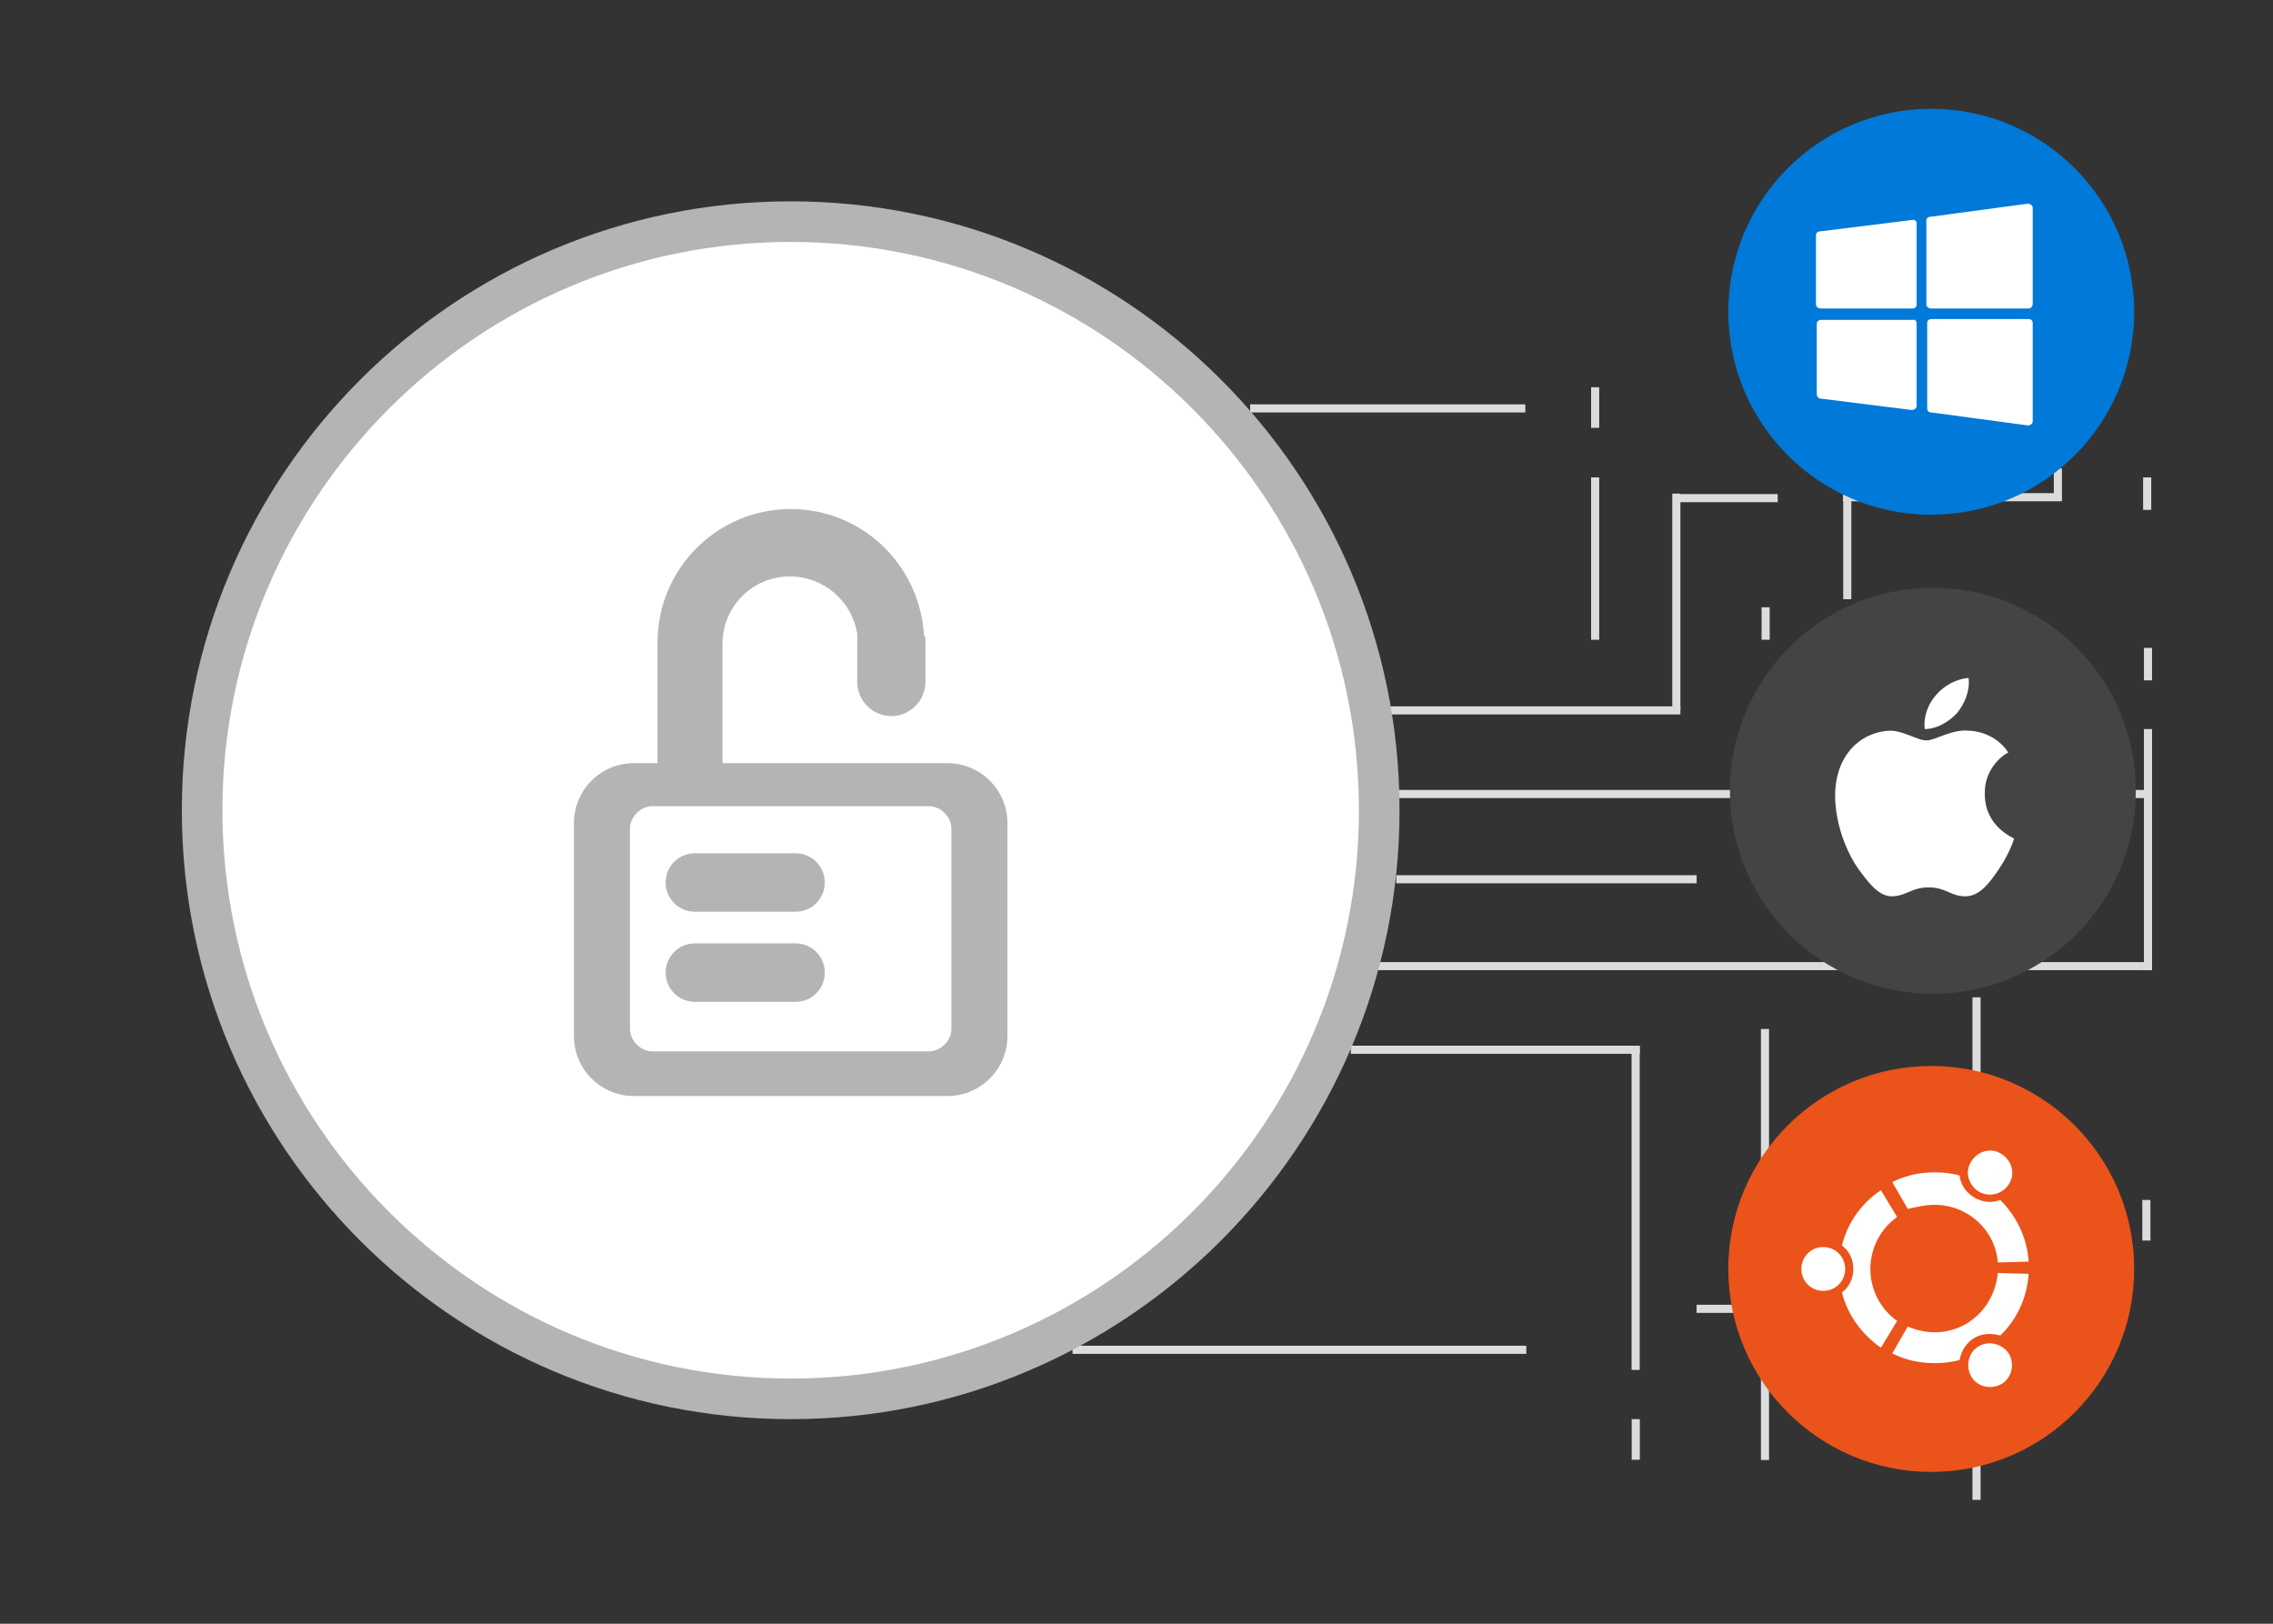 <svg version="1.1" id="GroupDocs.Unlock" xmlns="http://www.w3.org/2000/svg" x="0" y="0" viewBox="0 0 280 200" style="enable-background:new 0 0 280 200" xml:space="preserve"><rect x="0" y="0" width="280" height="200" fill="#333333" stroke="none"/><style>.st0{fill:#dcdcdc}.st2{fill:#fff}.st5{fill:#b4b4b4}</style><g id="Unlock_1_"><g id="Base_2_"><g id="Platforms_n_Lines"><g id="Lines_1_"><path class="st0" d="M164.5 118.5h100.4v1H164.5zM164 97.3h100.4v1H164zM154 49.8h33.9v1H154zM196 47.7h1v5h-1zM196 58.8h1v20h-1zM264.1 79.8h1v4h-1zM264 58.8h1v4h-1z"/><path class="st0" d="M264.1 89.8h1v29.7h-1zM172 107.8h37v1h-37zM166.4 128.8H202v1h-35.6z"/><path transform="rotate(90 201.476 148.81)" class="st0" d="M181.5 148.3h39.9v1h-39.9z"/><path transform="rotate(-180 160.009 166.278)" class="st0" d="M132 165.8h55.9v1H132z"/><path class="st0" d="M201 174.8h1v5h-1zM263.9 147.8h1v5h-1z"/><path transform="rotate(90 243.468 153.81)" class="st0" d="M212.5 153.3h61.9v1h-61.9z"/><path transform="rotate(90 217.442 153.278)" class="st0" d="M190.9 152.8H244v1h-53.1z"/><path transform="rotate(90 211.442 161.251)" class="st0" d="M210.9 158.7h1v5h-1z"/><path class="st0" d="M171 87h36v1h-36z"/><path class="st0" d="M206 60.8h1v26.7h-1zM217 74.8h1v4h-1z"/><path transform="rotate(90 212.867 61.322)" class="st0" d="M212.4 55.2h1v12.3h-1z"/><path transform="rotate(-180 227.579 67.653)" class="st0" d="M227.1 61.5h1v12.3h-1z"/><path transform="rotate(-90 240.536 61.206)" class="st0" d="M240 47.7h1v26.9h-1z"/><path class="st0" d="M253 57.7h1v4h-1z"/></g><g id="Platform_Icons_1_"><circle cx="237.9" cy="156.3" r="25" style="fill:#ea531a"/><path class="st2" d="M224.6 153.6c-1.5 0-2.7 1.2-2.7 2.7s1.2 2.7 2.7 2.7 2.7-1.2 2.7-2.7c0-1.5-1.2-2.7-2.7-2.7zm19.2 12.2c-1.3.7-1.7 2.4-1 3.7s2.4 1.7 3.7 1 1.7-2.4 1-3.7c-.8-1.3-2.5-1.7-3.7-1zm-13.4-9.5c0-2.6 1.3-5 3.3-6.4l-2-3.3c-2.4 1.6-4.1 4-4.8 6.8.9.7 1.4 1.7 1.4 2.9s-.5 2.2-1.4 2.9c.7 2.8 2.5 5.2 4.8 6.8l2-3.3c-2-1.4-3.3-3.8-3.3-6.4zm7.9-7.9c4.1 0 7.5 3.1 7.8 7.1l3.8-.1c-.2-3-1.5-5.6-3.5-7.6-1 .4-2.2.3-3.2-.3s-1.7-1.6-1.8-2.7c-1-.3-2-.4-3.1-.4-1.9 0-3.6.4-5.2 1.2l1.9 3.3c1-.2 2.1-.5 3.3-.5zm0 15.7c-1.2 0-2.3-.3-3.3-.7l-1.9 3.3c1.6.8 3.3 1.2 5.2 1.2 1.1 0 2.1-.1 3.1-.4.2-1.1.8-2.1 1.8-2.7 1-.6 2.2-.6 3.2-.3 2-1.9 3.3-4.6 3.5-7.6l-3.8-.1c-.4 4.2-3.7 7.3-7.8 7.3zm5.5-17.3c1.3.7 2.9.3 3.7-1s.3-2.9-1-3.7-2.9-.3-3.7 1c-.8 1.3-.3 2.9 1 3.7z" id="Ubuntu_Icon_1_"/><circle cx="238.1" cy="97.4" style="fill:#444" r="25"/><path class="st2" d="M244.5 97.8c0 4.1 3.6 5.4 3.6 5.5s-.6 1.9-1.9 3.8c-1.1 1.6-2.3 3.3-4.1 3.3s-2.4-1.1-4.5-1.1-2.7 1-4.4 1.1c-1.8.1-3.1-1.8-4.3-3.4-2.3-3.3-4.1-9.5-1.7-13.6 1.2-2.1 3.3-3.3 5.6-3.4 1.7 0 3.4 1.2 4.5 1.2s3.1-1.4 5.2-1.2c.9 0 3.4.4 4.9 2.7-.2 0-3 1.7-2.9 5.1m-3.4-10c.9-1.1 1.6-2.7 1.4-4.3-1.4.1-3 .9-4 2.1-.9 1-1.6 2.6-1.4 4.2 1.5 0 3-.9 4-2" id="Apple_Icon_1_"/><g><circle cx="237.9" cy="38.4" style="fill:#0079d8" r="25"/><path class="st2" d="M250.4 39.8v12.1c0 .3-.3.5-.6.5l-11.9-1.6c-.3 0-.5-.2-.5-.5V39.8c0-.3.2-.5.5-.5h12c.3 0 .5.2.5.5zm-14.3 0V50c0 .3-.3.5-.6.5l-11.2-1.4c-.3 0-.5-.3-.5-.5v-8.7c0-.3.2-.5.6-.5H235.7c.1-.1.4.1.4.4zm0-12.3v10c0 .3-.2.5-.5.5h-11.3c-.3 0-.6-.2-.6-.5V29c0-.3.2-.5.5-.5l11.3-1.4h.1c.2-.1.5.1.5.4zM249.9 38h-12c-.3 0-.6-.2-.6-.5V27.2c0-.3.2-.5.5-.5l11.9-1.6h.1c.3 0 .6.2.6.5v11.8c0 .3-.2.6-.5.6z" id="Windows_Icon_1_"/></g></g></g><circle class="st2" cx="97.4" cy="99.8" r="72.5"/><path class="st5" d="M97.4 174.8c-41.4 0-75-33.6-75-75s33.6-75 75-75 75 33.6 75 75c0 41.3-33.6 75-75 75zm0-145c-38.6 0-70 31.4-70 70s31.4 70 70 70 70-31.4 70-70-31.4-70-70-70z"/></g><g id="Unlock"><path class="st5" d="M113.8 77.9c-.7-8.5-7.7-15.2-16.4-15.2-9.1 0-16.4 7.4-16.4 16.4V94c0 6 3.2-2.1 8 .7V79.3c0-4.6 3.7-8.3 8.3-8.3 4.2 0 7.7 3.1 8.3 7.1V84c0 2.3 1.9 4.2 4.2 4.2 2.3 0 4.2-1.9 4.2-4.2v-5.5c-.2-.2-.2-.4-.2-.6z"/><path class="st5" d="M70.7 101.4v26.2c0 4.1 3.3 7.4 7.4 7.4h38.6c4.1 0 7.4-3.3 7.4-7.4v-26.2c0-4.1-3.3-7.4-7.4-7.4H78.1c-4.1 0-7.4 3.3-7.4 7.4zm43.7-2.1c1.5 0 2.8 1.3 2.8 2.8v24.6c0 1.5-1.3 2.8-2.8 2.8h-34c-1.5 0-2.8-1.3-2.8-2.8v-24.6c0-1.5 1.3-2.8 2.8-2.8h34z"/><path class="st5" d="M85.6 123.4H98c2 0 3.6-1.6 3.6-3.6s-1.6-3.6-3.6-3.6H85.6c-2 0-3.6 1.6-3.6 3.6s1.6 3.6 3.6 3.6zM85.6 112.3H98c2 0 3.6-1.6 3.6-3.6s-1.6-3.6-3.6-3.6H85.6c-2 0-3.6 1.6-3.6 3.6s1.6 3.6 3.6 3.6z"/></g></g></svg>